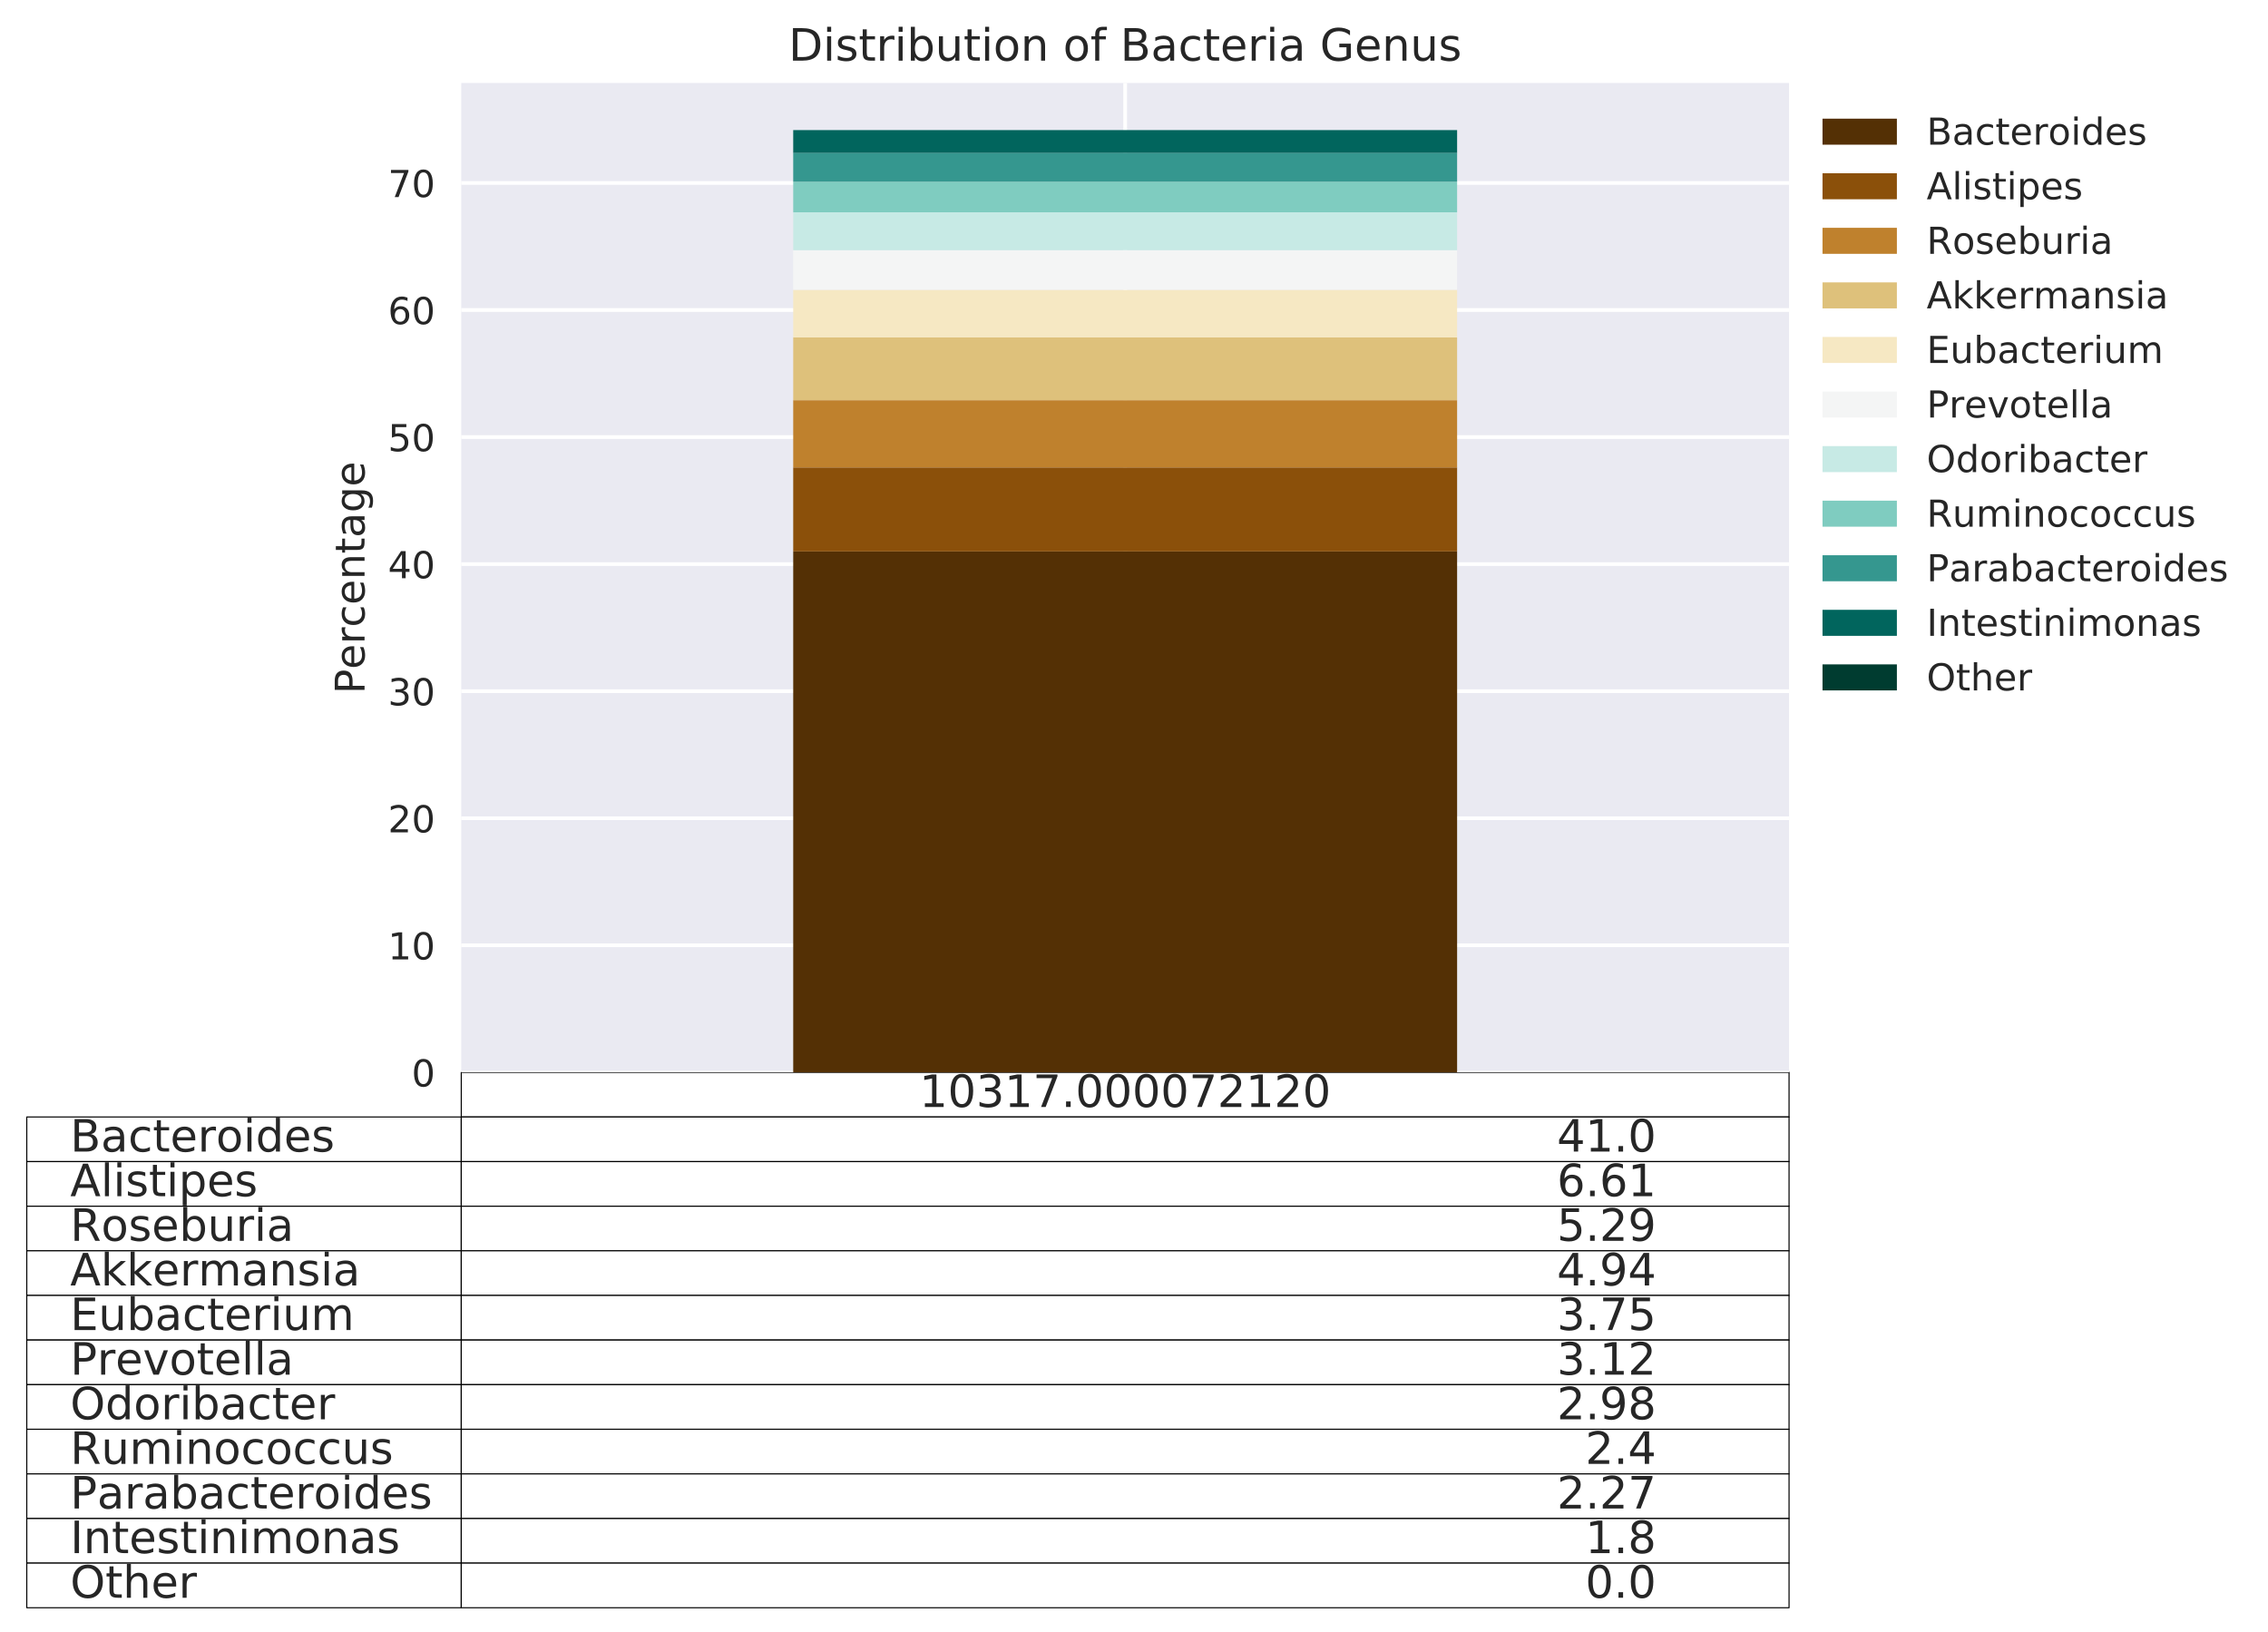 <?xml version="1.0" encoding="utf-8" standalone="no"?>
<!DOCTYPE svg PUBLIC "-//W3C//DTD SVG 1.1//EN"
  "http://www.w3.org/Graphics/SVG/1.1/DTD/svg11.dtd">
<!-- Created with matplotlib (http://matplotlib.org/) -->
<svg height="439pt" version="1.1" viewBox="0 0 610 439" width="610pt" xmlns="http://www.w3.org/2000/svg" xmlns:xlink="http://www.w3.org/1999/xlink">
 <defs>
  <style type="text/css">
*{stroke-linecap:butt;stroke-linejoin:round;}
  </style>
 </defs>
 <g id="figure_1">
  <g id="patch_1">
   <path d="M 0 439.63 
L 610.537 439.63 
L 610.537 0 
L 0 0 
z
" style="fill:#ffffff;"/>
  </g>
  <g id="axes_1">
   <g id="patch_2">
    <path d="M 124.063 288.43 
L 481.183 288.43 
L 481.183 22.318 
L 124.063 22.318 
z
" style="fill:#eaeaf2;"/>
   </g>
   <g id="table_1">
    <g id="patch_3">
     <path d="M 124.063 300.43 
L 481.183 300.43 
L 481.183 288.43 
L 124.063 288.43 
z
" style="fill:#ffffff;stroke:#000000;stroke-linejoin:miter;stroke-width:0.3;"/>
    </g>
    <g id="text_1">
     <!-- 10317.000072120 -->
     <defs>
      <path d="M 12.406 8.297 
L 28.516 8.297 
L 28.516 63.922 
L 10.984 60.406 
L 10.984 69.391 
L 28.422 72.906 
L 38.281 72.906 
L 38.281 8.297 
L 54.391 8.297 
L 54.391 0 
L 12.406 0 
z
" id="DejaVuSans-31"/>
      <path d="M 31.781 66.406 
Q 24.172 66.406 20.328 58.906 
Q 16.5 51.422 16.5 36.375 
Q 16.5 21.391 20.328 13.891 
Q 24.172 6.391 31.781 6.391 
Q 39.453 6.391 43.281 13.891 
Q 47.125 21.391 47.125 36.375 
Q 47.125 51.422 43.281 58.906 
Q 39.453 66.406 31.781 66.406 
z
M 31.781 74.219 
Q 44.047 74.219 50.516 64.516 
Q 56.984 54.828 56.984 36.375 
Q 56.984 17.969 50.516 8.266 
Q 44.047 -1.422 31.781 -1.422 
Q 19.531 -1.422 13.062 8.266 
Q 6.594 17.969 6.594 36.375 
Q 6.594 54.828 13.062 64.516 
Q 19.531 74.219 31.781 74.219 
z
" id="DejaVuSans-30"/>
      <path d="M 40.578 39.312 
Q 47.656 37.797 51.625 33 
Q 55.609 28.219 55.609 21.188 
Q 55.609 10.406 48.188 4.484 
Q 40.766 -1.422 27.094 -1.422 
Q 22.516 -1.422 17.656 -0.516 
Q 12.797 0.391 7.625 2.203 
L 7.625 11.719 
Q 11.719 9.328 16.594 8.109 
Q 21.484 6.891 26.812 6.891 
Q 36.078 6.891 40.938 10.547 
Q 45.797 14.203 45.797 21.188 
Q 45.797 27.641 41.281 31.266 
Q 36.766 34.906 28.719 34.906 
L 20.219 34.906 
L 20.219 43.016 
L 29.109 43.016 
Q 36.375 43.016 40.234 45.922 
Q 44.094 48.828 44.094 54.297 
Q 44.094 59.906 40.109 62.906 
Q 36.141 65.922 28.719 65.922 
Q 24.656 65.922 20.016 65.031 
Q 15.375 64.156 9.812 62.312 
L 9.812 71.094 
Q 15.438 72.656 20.344 73.438 
Q 25.25 74.219 29.594 74.219 
Q 40.828 74.219 47.359 69.109 
Q 53.906 64.016 53.906 55.328 
Q 53.906 49.266 50.438 45.094 
Q 46.969 40.922 40.578 39.312 
z
" id="DejaVuSans-33"/>
      <path d="M 8.203 72.906 
L 55.078 72.906 
L 55.078 68.703 
L 28.609 0 
L 18.312 0 
L 43.219 64.594 
L 8.203 64.594 
z
" id="DejaVuSans-37"/>
      <path d="M 10.688 12.406 
L 21 12.406 
L 21 0 
L 10.688 0 
z
" id="DejaVuSans-2e"/>
      <path d="M 19.188 8.297 
L 53.609 8.297 
L 53.609 0 
L 7.328 0 
L 7.328 8.297 
Q 12.938 14.109 22.625 23.891 
Q 32.328 33.688 34.812 36.531 
Q 39.547 41.844 41.422 45.531 
Q 43.312 49.219 43.312 52.781 
Q 43.312 58.594 39.234 62.25 
Q 35.156 65.922 28.609 65.922 
Q 23.969 65.922 18.812 64.312 
Q 13.672 62.703 7.812 59.422 
L 7.812 69.391 
Q 13.766 71.781 18.938 73 
Q 24.125 74.219 28.422 74.219 
Q 39.75 74.219 46.484 68.547 
Q 53.219 62.891 53.219 53.422 
Q 53.219 48.922 51.531 44.891 
Q 49.859 40.875 45.406 35.406 
Q 44.188 33.984 37.641 27.219 
Q 31.109 20.453 19.188 8.297 
z
" id="DejaVuSans-32"/>
     </defs>
     <g style="fill:#262626;" transform="translate(247.271 297.741)scale(0.12 -0.12)">
      <use xlink:href="#DejaVuSans-31"/>
      <use x="63.623" xlink:href="#DejaVuSans-30"/>
      <use x="127.246" xlink:href="#DejaVuSans-33"/>
      <use x="190.869" xlink:href="#DejaVuSans-31"/>
      <use x="254.492" xlink:href="#DejaVuSans-37"/>
      <use x="318.115" xlink:href="#DejaVuSans-2e"/>
      <use x="349.902" xlink:href="#DejaVuSans-30"/>
      <use x="413.525" xlink:href="#DejaVuSans-30"/>
      <use x="477.148" xlink:href="#DejaVuSans-30"/>
      <use x="540.771" xlink:href="#DejaVuSans-30"/>
      <use x="604.395" xlink:href="#DejaVuSans-37"/>
      <use x="668.018" xlink:href="#DejaVuSans-32"/>
      <use x="731.641" xlink:href="#DejaVuSans-31"/>
      <use x="795.264" xlink:href="#DejaVuSans-32"/>
      <use x="858.887" xlink:href="#DejaVuSans-30"/>
     </g>
    </g>
    <g id="patch_4">
     <path d="M 7.2 312.43 
L 124.063 312.43 
L 124.063 300.43 
L 7.2 300.43 
z
" style="fill:#ffffff;stroke:#000000;stroke-linejoin:miter;stroke-width:0.3;"/>
    </g>
    <g id="text_2">
     <!-- Bacteroides -->
     <defs>
      <path d="M 19.672 34.812 
L 19.672 8.109 
L 35.5 8.109 
Q 43.453 8.109 47.281 11.406 
Q 51.125 14.703 51.125 21.484 
Q 51.125 28.328 47.281 31.562 
Q 43.453 34.812 35.5 34.812 
z
M 19.672 64.797 
L 19.672 42.828 
L 34.281 42.828 
Q 41.5 42.828 45.031 45.531 
Q 48.578 48.25 48.578 53.812 
Q 48.578 59.328 45.031 62.062 
Q 41.5 64.797 34.281 64.797 
z
M 9.812 72.906 
L 35.016 72.906 
Q 46.297 72.906 52.391 68.219 
Q 58.5 63.531 58.5 54.891 
Q 58.5 48.188 55.375 44.234 
Q 52.25 40.281 46.188 39.312 
Q 53.469 37.75 57.5 32.781 
Q 61.531 27.828 61.531 20.406 
Q 61.531 10.641 54.891 5.312 
Q 48.25 0 35.984 0 
L 9.812 0 
z
" id="DejaVuSans-42"/>
      <path d="M 34.281 27.484 
Q 23.391 27.484 19.188 25 
Q 14.984 22.516 14.984 16.5 
Q 14.984 11.719 18.141 8.906 
Q 21.297 6.109 26.703 6.109 
Q 34.188 6.109 38.703 11.406 
Q 43.219 16.703 43.219 25.484 
L 43.219 27.484 
z
M 52.203 31.203 
L 52.203 0 
L 43.219 0 
L 43.219 8.297 
Q 40.141 3.328 35.547 0.953 
Q 30.953 -1.422 24.312 -1.422 
Q 15.922 -1.422 10.953 3.297 
Q 6 8.016 6 15.922 
Q 6 25.141 12.172 29.828 
Q 18.359 34.516 30.609 34.516 
L 43.219 34.516 
L 43.219 35.406 
Q 43.219 41.609 39.141 45 
Q 35.062 48.391 27.688 48.391 
Q 23 48.391 18.547 47.266 
Q 14.109 46.141 10.016 43.891 
L 10.016 52.203 
Q 14.938 54.109 19.578 55.047 
Q 24.219 56 28.609 56 
Q 40.484 56 46.344 49.844 
Q 52.203 43.703 52.203 31.203 
z
" id="DejaVuSans-61"/>
      <path d="M 48.781 52.594 
L 48.781 44.188 
Q 44.969 46.297 41.141 47.344 
Q 37.312 48.391 33.406 48.391 
Q 24.656 48.391 19.812 42.844 
Q 14.984 37.312 14.984 27.297 
Q 14.984 17.281 19.812 11.734 
Q 24.656 6.203 33.406 6.203 
Q 37.312 6.203 41.141 7.25 
Q 44.969 8.297 48.781 10.406 
L 48.781 2.094 
Q 45.016 0.344 40.984 -0.531 
Q 36.969 -1.422 32.422 -1.422 
Q 20.062 -1.422 12.781 6.344 
Q 5.516 14.109 5.516 27.297 
Q 5.516 40.672 12.859 48.328 
Q 20.219 56 33.016 56 
Q 37.156 56 41.109 55.141 
Q 45.062 54.297 48.781 52.594 
z
" id="DejaVuSans-63"/>
      <path d="M 18.312 70.219 
L 18.312 54.688 
L 36.812 54.688 
L 36.812 47.703 
L 18.312 47.703 
L 18.312 18.016 
Q 18.312 11.328 20.141 9.422 
Q 21.969 7.516 27.594 7.516 
L 36.812 7.516 
L 36.812 0 
L 27.594 0 
Q 17.188 0 13.234 3.875 
Q 9.281 7.766 9.281 18.016 
L 9.281 47.703 
L 2.688 47.703 
L 2.688 54.688 
L 9.281 54.688 
L 9.281 70.219 
z
" id="DejaVuSans-74"/>
      <path d="M 56.203 29.594 
L 56.203 25.203 
L 14.891 25.203 
Q 15.484 15.922 20.484 11.062 
Q 25.484 6.203 34.422 6.203 
Q 39.594 6.203 44.453 7.469 
Q 49.312 8.734 54.109 11.281 
L 54.109 2.781 
Q 49.266 0.734 44.188 -0.344 
Q 39.109 -1.422 33.891 -1.422 
Q 20.797 -1.422 13.156 6.188 
Q 5.516 13.812 5.516 26.812 
Q 5.516 40.234 12.766 48.109 
Q 20.016 56 32.328 56 
Q 43.359 56 49.781 48.891 
Q 56.203 41.797 56.203 29.594 
z
M 47.219 32.234 
Q 47.125 39.594 43.094 43.984 
Q 39.062 48.391 32.422 48.391 
Q 24.906 48.391 20.391 44.141 
Q 15.875 39.891 15.188 32.172 
z
" id="DejaVuSans-65"/>
      <path d="M 41.109 46.297 
Q 39.594 47.172 37.812 47.578 
Q 36.031 48 33.891 48 
Q 26.266 48 22.188 43.047 
Q 18.109 38.094 18.109 28.812 
L 18.109 0 
L 9.078 0 
L 9.078 54.688 
L 18.109 54.688 
L 18.109 46.188 
Q 20.953 51.172 25.484 53.578 
Q 30.031 56 36.531 56 
Q 37.453 56 38.578 55.875 
Q 39.703 55.766 41.062 55.516 
z
" id="DejaVuSans-72"/>
      <path d="M 30.609 48.391 
Q 23.391 48.391 19.188 42.75 
Q 14.984 37.109 14.984 27.297 
Q 14.984 17.484 19.156 11.844 
Q 23.344 6.203 30.609 6.203 
Q 37.797 6.203 41.984 11.859 
Q 46.188 17.531 46.188 27.297 
Q 46.188 37.016 41.984 42.703 
Q 37.797 48.391 30.609 48.391 
z
M 30.609 56 
Q 42.328 56 49.016 48.375 
Q 55.719 40.766 55.719 27.297 
Q 55.719 13.875 49.016 6.219 
Q 42.328 -1.422 30.609 -1.422 
Q 18.844 -1.422 12.172 6.219 
Q 5.516 13.875 5.516 27.297 
Q 5.516 40.766 12.172 48.375 
Q 18.844 56 30.609 56 
z
" id="DejaVuSans-6f"/>
      <path d="M 9.422 54.688 
L 18.406 54.688 
L 18.406 0 
L 9.422 0 
z
M 9.422 75.984 
L 18.406 75.984 
L 18.406 64.594 
L 9.422 64.594 
z
" id="DejaVuSans-69"/>
      <path d="M 45.406 46.391 
L 45.406 75.984 
L 54.391 75.984 
L 54.391 0 
L 45.406 0 
L 45.406 8.203 
Q 42.578 3.328 38.25 0.953 
Q 33.938 -1.422 27.875 -1.422 
Q 17.969 -1.422 11.734 6.484 
Q 5.516 14.406 5.516 27.297 
Q 5.516 40.188 11.734 48.094 
Q 17.969 56 27.875 56 
Q 33.938 56 38.25 53.625 
Q 42.578 51.266 45.406 46.391 
z
M 14.797 27.297 
Q 14.797 17.391 18.875 11.75 
Q 22.953 6.109 30.078 6.109 
Q 37.203 6.109 41.297 11.75 
Q 45.406 17.391 45.406 27.297 
Q 45.406 37.203 41.297 42.844 
Q 37.203 48.484 30.078 48.484 
Q 22.953 48.484 18.875 42.844 
Q 14.797 37.203 14.797 27.297 
z
" id="DejaVuSans-64"/>
      <path d="M 44.281 53.078 
L 44.281 44.578 
Q 40.484 46.531 36.375 47.5 
Q 32.281 48.484 27.875 48.484 
Q 21.188 48.484 17.844 46.438 
Q 14.5 44.391 14.5 40.281 
Q 14.5 37.156 16.891 35.375 
Q 19.281 33.594 26.516 31.984 
L 29.594 31.297 
Q 39.156 29.25 43.188 25.516 
Q 47.219 21.781 47.219 15.094 
Q 47.219 7.469 41.188 3.016 
Q 35.156 -1.422 24.609 -1.422 
Q 20.219 -1.422 15.453 -0.562 
Q 10.688 0.297 5.422 2 
L 5.422 11.281 
Q 10.406 8.688 15.234 7.391 
Q 20.062 6.109 24.812 6.109 
Q 31.156 6.109 34.562 8.281 
Q 37.984 10.453 37.984 14.406 
Q 37.984 18.062 35.516 20.016 
Q 33.062 21.969 24.703 23.781 
L 21.578 24.516 
Q 13.234 26.266 9.516 29.906 
Q 5.812 33.547 5.812 39.891 
Q 5.812 47.609 11.281 51.797 
Q 16.75 56 26.812 56 
Q 31.781 56 36.172 55.266 
Q 40.578 54.547 44.281 53.078 
z
" id="DejaVuSans-73"/>
     </defs>
     <g style="fill:#262626;" transform="translate(18.886 309.741)scale(0.12 -0.12)">
      <use xlink:href="#DejaVuSans-42"/>
      <use x="68.604" xlink:href="#DejaVuSans-61"/>
      <use x="129.883" xlink:href="#DejaVuSans-63"/>
      <use x="184.863" xlink:href="#DejaVuSans-74"/>
      <use x="224.072" xlink:href="#DejaVuSans-65"/>
      <use x="285.596" xlink:href="#DejaVuSans-72"/>
      <use x="326.678" xlink:href="#DejaVuSans-6f"/>
      <use x="387.859" xlink:href="#DejaVuSans-69"/>
      <use x="415.643" xlink:href="#DejaVuSans-64"/>
      <use x="479.119" xlink:href="#DejaVuSans-65"/>
      <use x="540.643" xlink:href="#DejaVuSans-73"/>
     </g>
    </g>
    <g id="patch_5">
     <path d="M 124.063 312.43 
L 481.183 312.43 
L 481.183 300.43 
L 124.063 300.43 
z
" style="fill:#ffffff;stroke:#000000;stroke-linejoin:miter;stroke-width:0.3;"/>
    </g>
    <g id="text_3">
     <!-- 41.0 -->
     <defs>
      <path d="M 37.797 64.312 
L 12.891 25.391 
L 37.797 25.391 
z
M 35.203 72.906 
L 47.609 72.906 
L 47.609 25.391 
L 58.016 25.391 
L 58.016 17.188 
L 47.609 17.188 
L 47.609 0 
L 37.797 0 
L 37.797 17.188 
L 4.891 17.188 
L 4.891 26.703 
z
" id="DejaVuSans-34"/>
     </defs>
     <g style="fill:#262626;" transform="translate(418.752 309.741)scale(0.12 -0.12)">
      <use xlink:href="#DejaVuSans-34"/>
      <use x="63.623" xlink:href="#DejaVuSans-31"/>
      <use x="127.246" xlink:href="#DejaVuSans-2e"/>
      <use x="159.033" xlink:href="#DejaVuSans-30"/>
     </g>
    </g>
    <g id="patch_6">
     <path d="M 7.2 324.43 
L 124.063 324.43 
L 124.063 312.43 
L 7.2 312.43 
z
" style="fill:#ffffff;stroke:#000000;stroke-linejoin:miter;stroke-width:0.3;"/>
    </g>
    <g id="text_4">
     <!-- Alistipes -->
     <defs>
      <path d="M 34.188 63.188 
L 20.797 26.906 
L 47.609 26.906 
z
M 28.609 72.906 
L 39.797 72.906 
L 67.578 0 
L 57.328 0 
L 50.688 18.703 
L 17.828 18.703 
L 11.188 0 
L 0.781 0 
z
" id="DejaVuSans-41"/>
      <path d="M 9.422 75.984 
L 18.406 75.984 
L 18.406 0 
L 9.422 0 
z
" id="DejaVuSans-6c"/>
      <path d="M 18.109 8.203 
L 18.109 -20.797 
L 9.078 -20.797 
L 9.078 54.688 
L 18.109 54.688 
L 18.109 46.391 
Q 20.953 51.266 25.266 53.625 
Q 29.594 56 35.594 56 
Q 45.562 56 51.781 48.094 
Q 58.016 40.188 58.016 27.297 
Q 58.016 14.406 51.781 6.484 
Q 45.562 -1.422 35.594 -1.422 
Q 29.594 -1.422 25.266 0.953 
Q 20.953 3.328 18.109 8.203 
z
M 48.688 27.297 
Q 48.688 37.203 44.609 42.844 
Q 40.531 48.484 33.406 48.484 
Q 26.266 48.484 22.188 42.844 
Q 18.109 37.203 18.109 27.297 
Q 18.109 17.391 22.188 11.75 
Q 26.266 6.109 33.406 6.109 
Q 40.531 6.109 44.609 11.75 
Q 48.688 17.391 48.688 27.297 
z
" id="DejaVuSans-70"/>
     </defs>
     <g style="fill:#262626;" transform="translate(18.886 321.741)scale(0.12 -0.12)">
      <use xlink:href="#DejaVuSans-41"/>
      <use x="68.408" xlink:href="#DejaVuSans-6c"/>
      <use x="96.191" xlink:href="#DejaVuSans-69"/>
      <use x="123.975" xlink:href="#DejaVuSans-73"/>
      <use x="176.074" xlink:href="#DejaVuSans-74"/>
      <use x="215.283" xlink:href="#DejaVuSans-69"/>
      <use x="243.066" xlink:href="#DejaVuSans-70"/>
      <use x="306.543" xlink:href="#DejaVuSans-65"/>
      <use x="368.066" xlink:href="#DejaVuSans-73"/>
     </g>
    </g>
    <g id="patch_7">
     <path d="M 124.063 324.43 
L 481.183 324.43 
L 481.183 312.43 
L 124.063 312.43 
z
" style="fill:#ffffff;stroke:#000000;stroke-linejoin:miter;stroke-width:0.3;"/>
    </g>
    <g id="text_5">
     <!-- 6.61 -->
     <defs>
      <path d="M 33.016 40.375 
Q 26.375 40.375 22.484 35.828 
Q 18.609 31.297 18.609 23.391 
Q 18.609 15.531 22.484 10.953 
Q 26.375 6.391 33.016 6.391 
Q 39.656 6.391 43.531 10.953 
Q 47.406 15.531 47.406 23.391 
Q 47.406 31.297 43.531 35.828 
Q 39.656 40.375 33.016 40.375 
z
M 52.594 71.297 
L 52.594 62.312 
Q 48.875 64.062 45.094 64.984 
Q 41.312 65.922 37.594 65.922 
Q 27.828 65.922 22.672 59.328 
Q 17.531 52.734 16.797 39.406 
Q 19.672 43.656 24.016 45.922 
Q 28.375 48.188 33.594 48.188 
Q 44.578 48.188 50.953 41.516 
Q 57.328 34.859 57.328 23.391 
Q 57.328 12.156 50.688 5.359 
Q 44.047 -1.422 33.016 -1.422 
Q 20.359 -1.422 13.672 8.266 
Q 6.984 17.969 6.984 36.375 
Q 6.984 53.656 15.188 63.938 
Q 23.391 74.219 37.203 74.219 
Q 40.922 74.219 44.703 73.484 
Q 48.484 72.75 52.594 71.297 
z
" id="DejaVuSans-36"/>
     </defs>
     <g style="fill:#262626;" transform="translate(418.752 321.741)scale(0.12 -0.12)">
      <use xlink:href="#DejaVuSans-36"/>
      <use x="63.623" xlink:href="#DejaVuSans-2e"/>
      <use x="95.41" xlink:href="#DejaVuSans-36"/>
      <use x="159.033" xlink:href="#DejaVuSans-31"/>
     </g>
    </g>
    <g id="patch_8">
     <path d="M 7.2 336.43 
L 124.063 336.43 
L 124.063 324.43 
L 7.2 324.43 
z
" style="fill:#ffffff;stroke:#000000;stroke-linejoin:miter;stroke-width:0.3;"/>
    </g>
    <g id="text_6">
     <!-- Roseburia -->
     <defs>
      <path d="M 44.391 34.188 
Q 47.562 33.109 50.562 29.594 
Q 53.562 26.078 56.594 19.922 
L 66.609 0 
L 56 0 
L 46.688 18.703 
Q 43.062 26.031 39.672 28.422 
Q 36.281 30.812 30.422 30.812 
L 19.672 30.812 
L 19.672 0 
L 9.812 0 
L 9.812 72.906 
L 32.078 72.906 
Q 44.578 72.906 50.734 67.672 
Q 56.891 62.453 56.891 51.906 
Q 56.891 45.016 53.688 40.469 
Q 50.484 35.938 44.391 34.188 
z
M 19.672 64.797 
L 19.672 38.922 
L 32.078 38.922 
Q 39.203 38.922 42.844 42.219 
Q 46.484 45.516 46.484 51.906 
Q 46.484 58.297 42.844 61.547 
Q 39.203 64.797 32.078 64.797 
z
" id="DejaVuSans-52"/>
      <path d="M 48.688 27.297 
Q 48.688 37.203 44.609 42.844 
Q 40.531 48.484 33.406 48.484 
Q 26.266 48.484 22.188 42.844 
Q 18.109 37.203 18.109 27.297 
Q 18.109 17.391 22.188 11.75 
Q 26.266 6.109 33.406 6.109 
Q 40.531 6.109 44.609 11.75 
Q 48.688 17.391 48.688 27.297 
z
M 18.109 46.391 
Q 20.953 51.266 25.266 53.625 
Q 29.594 56 35.594 56 
Q 45.562 56 51.781 48.094 
Q 58.016 40.188 58.016 27.297 
Q 58.016 14.406 51.781 6.484 
Q 45.562 -1.422 35.594 -1.422 
Q 29.594 -1.422 25.266 0.953 
Q 20.953 3.328 18.109 8.203 
L 18.109 0 
L 9.078 0 
L 9.078 75.984 
L 18.109 75.984 
z
" id="DejaVuSans-62"/>
      <path d="M 8.5 21.578 
L 8.5 54.688 
L 17.484 54.688 
L 17.484 21.922 
Q 17.484 14.156 20.5 10.266 
Q 23.531 6.391 29.594 6.391 
Q 36.859 6.391 41.078 11.031 
Q 45.312 15.672 45.312 23.688 
L 45.312 54.688 
L 54.297 54.688 
L 54.297 0 
L 45.312 0 
L 45.312 8.406 
Q 42.047 3.422 37.719 1 
Q 33.406 -1.422 27.688 -1.422 
Q 18.266 -1.422 13.375 4.438 
Q 8.5 10.297 8.5 21.578 
z
M 31.109 56 
z
" id="DejaVuSans-75"/>
     </defs>
     <g style="fill:#262626;" transform="translate(18.886 333.741)scale(0.12 -0.12)">
      <use xlink:href="#DejaVuSans-52"/>
      <use x="69.42" xlink:href="#DejaVuSans-6f"/>
      <use x="130.602" xlink:href="#DejaVuSans-73"/>
      <use x="182.701" xlink:href="#DejaVuSans-65"/>
      <use x="244.225" xlink:href="#DejaVuSans-62"/>
      <use x="307.701" xlink:href="#DejaVuSans-75"/>
      <use x="371.08" xlink:href="#DejaVuSans-72"/>
      <use x="412.193" xlink:href="#DejaVuSans-69"/>
      <use x="439.977" xlink:href="#DejaVuSans-61"/>
     </g>
    </g>
    <g id="patch_9">
     <path d="M 124.063 336.43 
L 481.183 336.43 
L 481.183 324.43 
L 124.063 324.43 
z
" style="fill:#ffffff;stroke:#000000;stroke-linejoin:miter;stroke-width:0.3;"/>
    </g>
    <g id="text_7">
     <!-- 5.29 -->
     <defs>
      <path d="M 10.797 72.906 
L 49.516 72.906 
L 49.516 64.594 
L 19.828 64.594 
L 19.828 46.734 
Q 21.969 47.469 24.109 47.828 
Q 26.266 48.188 28.422 48.188 
Q 40.625 48.188 47.75 41.5 
Q 54.891 34.812 54.891 23.391 
Q 54.891 11.625 47.562 5.094 
Q 40.234 -1.422 26.906 -1.422 
Q 22.312 -1.422 17.547 -0.641 
Q 12.797 0.141 7.719 1.703 
L 7.719 11.625 
Q 12.109 9.234 16.797 8.062 
Q 21.484 6.891 26.703 6.891 
Q 35.156 6.891 40.078 11.328 
Q 45.016 15.766 45.016 23.391 
Q 45.016 31 40.078 35.438 
Q 35.156 39.891 26.703 39.891 
Q 22.75 39.891 18.812 39.016 
Q 14.891 38.141 10.797 36.281 
z
" id="DejaVuSans-35"/>
      <path d="M 10.984 1.516 
L 10.984 10.5 
Q 14.703 8.734 18.5 7.812 
Q 22.312 6.891 25.984 6.891 
Q 35.75 6.891 40.891 13.453 
Q 46.047 20.016 46.781 33.406 
Q 43.953 29.203 39.594 26.953 
Q 35.25 24.703 29.984 24.703 
Q 19.047 24.703 12.672 31.312 
Q 6.297 37.938 6.297 49.422 
Q 6.297 60.641 12.938 67.422 
Q 19.578 74.219 30.609 74.219 
Q 43.266 74.219 49.922 64.516 
Q 56.594 54.828 56.594 36.375 
Q 56.594 19.141 48.406 8.859 
Q 40.234 -1.422 26.422 -1.422 
Q 22.703 -1.422 18.891 -0.688 
Q 15.094 0.047 10.984 1.516 
z
M 30.609 32.422 
Q 37.25 32.422 41.125 36.953 
Q 45.016 41.5 45.016 49.422 
Q 45.016 57.281 41.125 61.844 
Q 37.25 66.406 30.609 66.406 
Q 23.969 66.406 20.094 61.844 
Q 16.219 57.281 16.219 49.422 
Q 16.219 41.5 20.094 36.953 
Q 23.969 32.422 30.609 32.422 
z
" id="DejaVuSans-39"/>
     </defs>
     <g style="fill:#262626;" transform="translate(418.752 333.741)scale(0.12 -0.12)">
      <use xlink:href="#DejaVuSans-35"/>
      <use x="63.623" xlink:href="#DejaVuSans-2e"/>
      <use x="95.41" xlink:href="#DejaVuSans-32"/>
      <use x="159.033" xlink:href="#DejaVuSans-39"/>
     </g>
    </g>
    <g id="patch_10">
     <path d="M 7.2 348.43 
L 124.063 348.43 
L 124.063 336.43 
L 7.2 336.43 
z
" style="fill:#ffffff;stroke:#000000;stroke-linejoin:miter;stroke-width:0.3;"/>
    </g>
    <g id="text_8">
     <!-- Akkermansia -->
     <defs>
      <path d="M 9.078 75.984 
L 18.109 75.984 
L 18.109 31.109 
L 44.922 54.688 
L 56.391 54.688 
L 27.391 29.109 
L 57.625 0 
L 45.906 0 
L 18.109 26.703 
L 18.109 0 
L 9.078 0 
z
" id="DejaVuSans-6b"/>
      <path d="M 52 44.188 
Q 55.375 50.25 60.062 53.125 
Q 64.75 56 71.094 56 
Q 79.641 56 84.281 50.016 
Q 88.922 44.047 88.922 33.016 
L 88.922 0 
L 79.891 0 
L 79.891 32.719 
Q 79.891 40.578 77.094 44.375 
Q 74.312 48.188 68.609 48.188 
Q 61.625 48.188 57.562 43.547 
Q 53.516 38.922 53.516 30.906 
L 53.516 0 
L 44.484 0 
L 44.484 32.719 
Q 44.484 40.625 41.703 44.406 
Q 38.922 48.188 33.109 48.188 
Q 26.219 48.188 22.156 43.531 
Q 18.109 38.875 18.109 30.906 
L 18.109 0 
L 9.078 0 
L 9.078 54.688 
L 18.109 54.688 
L 18.109 46.188 
Q 21.188 51.219 25.484 53.609 
Q 29.781 56 35.688 56 
Q 41.656 56 45.828 52.969 
Q 50 49.953 52 44.188 
z
" id="DejaVuSans-6d"/>
      <path d="M 54.891 33.016 
L 54.891 0 
L 45.906 0 
L 45.906 32.719 
Q 45.906 40.484 42.875 44.328 
Q 39.844 48.188 33.797 48.188 
Q 26.516 48.188 22.312 43.547 
Q 18.109 38.922 18.109 30.906 
L 18.109 0 
L 9.078 0 
L 9.078 54.688 
L 18.109 54.688 
L 18.109 46.188 
Q 21.344 51.125 25.703 53.562 
Q 30.078 56 35.797 56 
Q 45.219 56 50.047 50.172 
Q 54.891 44.344 54.891 33.016 
z
" id="DejaVuSans-6e"/>
     </defs>
     <g style="fill:#262626;" transform="translate(18.886 345.741)scale(0.12 -0.12)">
      <use xlink:href="#DejaVuSans-41"/>
      <use x="68.408" xlink:href="#DejaVuSans-6b"/>
      <use x="126.318" xlink:href="#DejaVuSans-6b"/>
      <use x="184.182" xlink:href="#DejaVuSans-65"/>
      <use x="245.705" xlink:href="#DejaVuSans-72"/>
      <use x="286.803" xlink:href="#DejaVuSans-6d"/>
      <use x="384.215" xlink:href="#DejaVuSans-61"/>
      <use x="445.494" xlink:href="#DejaVuSans-6e"/>
      <use x="508.873" xlink:href="#DejaVuSans-73"/>
      <use x="560.973" xlink:href="#DejaVuSans-69"/>
      <use x="588.756" xlink:href="#DejaVuSans-61"/>
     </g>
    </g>
    <g id="patch_11">
     <path d="M 124.063 348.43 
L 481.183 348.43 
L 481.183 336.43 
L 124.063 336.43 
z
" style="fill:#ffffff;stroke:#000000;stroke-linejoin:miter;stroke-width:0.3;"/>
    </g>
    <g id="text_9">
     <!-- 4.94 -->
     <g style="fill:#262626;" transform="translate(418.752 345.741)scale(0.12 -0.12)">
      <use xlink:href="#DejaVuSans-34"/>
      <use x="63.623" xlink:href="#DejaVuSans-2e"/>
      <use x="95.41" xlink:href="#DejaVuSans-39"/>
      <use x="159.033" xlink:href="#DejaVuSans-34"/>
     </g>
    </g>
    <g id="patch_12">
     <path d="M 7.2 360.43 
L 124.063 360.43 
L 124.063 348.43 
L 7.2 348.43 
z
" style="fill:#ffffff;stroke:#000000;stroke-linejoin:miter;stroke-width:0.3;"/>
    </g>
    <g id="text_10">
     <!-- Eubacterium -->
     <defs>
      <path d="M 9.812 72.906 
L 55.906 72.906 
L 55.906 64.594 
L 19.672 64.594 
L 19.672 43.016 
L 54.391 43.016 
L 54.391 34.719 
L 19.672 34.719 
L 19.672 8.297 
L 56.781 8.297 
L 56.781 0 
L 9.812 0 
z
" id="DejaVuSans-45"/>
     </defs>
     <g style="fill:#262626;" transform="translate(18.886 357.741)scale(0.12 -0.12)">
      <use xlink:href="#DejaVuSans-45"/>
      <use x="63.184" xlink:href="#DejaVuSans-75"/>
      <use x="126.562" xlink:href="#DejaVuSans-62"/>
      <use x="190.039" xlink:href="#DejaVuSans-61"/>
      <use x="251.318" xlink:href="#DejaVuSans-63"/>
      <use x="306.299" xlink:href="#DejaVuSans-74"/>
      <use x="345.508" xlink:href="#DejaVuSans-65"/>
      <use x="407.031" xlink:href="#DejaVuSans-72"/>
      <use x="448.145" xlink:href="#DejaVuSans-69"/>
      <use x="475.928" xlink:href="#DejaVuSans-75"/>
      <use x="539.307" xlink:href="#DejaVuSans-6d"/>
     </g>
    </g>
    <g id="patch_13">
     <path d="M 124.063 360.43 
L 481.183 360.43 
L 481.183 348.43 
L 124.063 348.43 
z
" style="fill:#ffffff;stroke:#000000;stroke-linejoin:miter;stroke-width:0.3;"/>
    </g>
    <g id="text_11">
     <!-- 3.75 -->
     <g style="fill:#262626;" transform="translate(418.752 357.741)scale(0.12 -0.12)">
      <use xlink:href="#DejaVuSans-33"/>
      <use x="63.623" xlink:href="#DejaVuSans-2e"/>
      <use x="95.41" xlink:href="#DejaVuSans-37"/>
      <use x="159.033" xlink:href="#DejaVuSans-35"/>
     </g>
    </g>
    <g id="patch_14">
     <path d="M 7.2 372.43 
L 124.063 372.43 
L 124.063 360.43 
L 7.2 360.43 
z
" style="fill:#ffffff;stroke:#000000;stroke-linejoin:miter;stroke-width:0.3;"/>
    </g>
    <g id="text_12">
     <!-- Prevotella -->
     <defs>
      <path d="M 19.672 64.797 
L 19.672 37.406 
L 32.078 37.406 
Q 38.969 37.406 42.719 40.969 
Q 46.484 44.531 46.484 51.125 
Q 46.484 57.672 42.719 61.234 
Q 38.969 64.797 32.078 64.797 
z
M 9.812 72.906 
L 32.078 72.906 
Q 44.344 72.906 50.609 67.359 
Q 56.891 61.812 56.891 51.125 
Q 56.891 40.328 50.609 34.812 
Q 44.344 29.297 32.078 29.297 
L 19.672 29.297 
L 19.672 0 
L 9.812 0 
z
" id="DejaVuSans-50"/>
      <path d="M 2.984 54.688 
L 12.5 54.688 
L 29.594 8.797 
L 46.688 54.688 
L 56.203 54.688 
L 35.688 0 
L 23.484 0 
z
" id="DejaVuSans-76"/>
     </defs>
     <g style="fill:#262626;" transform="translate(18.886 369.741)scale(0.12 -0.12)">
      <use xlink:href="#DejaVuSans-50"/>
      <use x="60.287" xlink:href="#DejaVuSans-72"/>
      <use x="101.369" xlink:href="#DejaVuSans-65"/>
      <use x="162.893" xlink:href="#DejaVuSans-76"/>
      <use x="222.072" xlink:href="#DejaVuSans-6f"/>
      <use x="283.254" xlink:href="#DejaVuSans-74"/>
      <use x="322.463" xlink:href="#DejaVuSans-65"/>
      <use x="383.986" xlink:href="#DejaVuSans-6c"/>
      <use x="411.77" xlink:href="#DejaVuSans-6c"/>
      <use x="439.553" xlink:href="#DejaVuSans-61"/>
     </g>
    </g>
    <g id="patch_15">
     <path d="M 124.063 372.43 
L 481.183 372.43 
L 481.183 360.43 
L 124.063 360.43 
z
" style="fill:#ffffff;stroke:#000000;stroke-linejoin:miter;stroke-width:0.3;"/>
    </g>
    <g id="text_13">
     <!-- 3.12 -->
     <g style="fill:#262626;" transform="translate(418.752 369.741)scale(0.12 -0.12)">
      <use xlink:href="#DejaVuSans-33"/>
      <use x="63.623" xlink:href="#DejaVuSans-2e"/>
      <use x="95.41" xlink:href="#DejaVuSans-31"/>
      <use x="159.033" xlink:href="#DejaVuSans-32"/>
     </g>
    </g>
    <g id="patch_16">
     <path d="M 7.2 384.43 
L 124.063 384.43 
L 124.063 372.43 
L 7.2 372.43 
z
" style="fill:#ffffff;stroke:#000000;stroke-linejoin:miter;stroke-width:0.3;"/>
    </g>
    <g id="text_14">
     <!-- Odoribacter -->
     <defs>
      <path d="M 39.406 66.219 
Q 28.656 66.219 22.328 58.203 
Q 16.016 50.203 16.016 36.375 
Q 16.016 22.609 22.328 14.594 
Q 28.656 6.594 39.406 6.594 
Q 50.141 6.594 56.422 14.594 
Q 62.703 22.609 62.703 36.375 
Q 62.703 50.203 56.422 58.203 
Q 50.141 66.219 39.406 66.219 
z
M 39.406 74.219 
Q 54.734 74.219 63.906 63.938 
Q 73.094 53.656 73.094 36.375 
Q 73.094 19.141 63.906 8.859 
Q 54.734 -1.422 39.406 -1.422 
Q 24.031 -1.422 14.812 8.828 
Q 5.609 19.094 5.609 36.375 
Q 5.609 53.656 14.812 63.938 
Q 24.031 74.219 39.406 74.219 
z
" id="DejaVuSans-4f"/>
     </defs>
     <g style="fill:#262626;" transform="translate(18.886 381.741)scale(0.12 -0.12)">
      <use xlink:href="#DejaVuSans-4f"/>
      <use x="78.711" xlink:href="#DejaVuSans-64"/>
      <use x="142.188" xlink:href="#DejaVuSans-6f"/>
      <use x="203.369" xlink:href="#DejaVuSans-72"/>
      <use x="244.482" xlink:href="#DejaVuSans-69"/>
      <use x="272.266" xlink:href="#DejaVuSans-62"/>
      <use x="335.742" xlink:href="#DejaVuSans-61"/>
      <use x="397.021" xlink:href="#DejaVuSans-63"/>
      <use x="452.002" xlink:href="#DejaVuSans-74"/>
      <use x="491.211" xlink:href="#DejaVuSans-65"/>
      <use x="552.734" xlink:href="#DejaVuSans-72"/>
     </g>
    </g>
    <g id="patch_17">
     <path d="M 124.063 384.43 
L 481.183 384.43 
L 481.183 372.43 
L 124.063 372.43 
z
" style="fill:#ffffff;stroke:#000000;stroke-linejoin:miter;stroke-width:0.3;"/>
    </g>
    <g id="text_15">
     <!-- 2.98 -->
     <defs>
      <path d="M 31.781 34.625 
Q 24.75 34.625 20.719 30.859 
Q 16.703 27.094 16.703 20.516 
Q 16.703 13.922 20.719 10.156 
Q 24.75 6.391 31.781 6.391 
Q 38.812 6.391 42.859 10.172 
Q 46.922 13.969 46.922 20.516 
Q 46.922 27.094 42.891 30.859 
Q 38.875 34.625 31.781 34.625 
z
M 21.922 38.812 
Q 15.578 40.375 12.031 44.719 
Q 8.5 49.078 8.5 55.328 
Q 8.5 64.062 14.719 69.141 
Q 20.953 74.219 31.781 74.219 
Q 42.672 74.219 48.875 69.141 
Q 55.078 64.062 55.078 55.328 
Q 55.078 49.078 51.531 44.719 
Q 48 40.375 41.703 38.812 
Q 48.828 37.156 52.797 32.312 
Q 56.781 27.484 56.781 20.516 
Q 56.781 9.906 50.312 4.234 
Q 43.844 -1.422 31.781 -1.422 
Q 19.734 -1.422 13.25 4.234 
Q 6.781 9.906 6.781 20.516 
Q 6.781 27.484 10.781 32.312 
Q 14.797 37.156 21.922 38.812 
z
M 18.312 54.391 
Q 18.312 48.734 21.844 45.562 
Q 25.391 42.391 31.781 42.391 
Q 38.141 42.391 41.719 45.562 
Q 45.312 48.734 45.312 54.391 
Q 45.312 60.062 41.719 63.234 
Q 38.141 66.406 31.781 66.406 
Q 25.391 66.406 21.844 63.234 
Q 18.312 60.062 18.312 54.391 
z
" id="DejaVuSans-38"/>
     </defs>
     <g style="fill:#262626;" transform="translate(418.752 381.741)scale(0.12 -0.12)">
      <use xlink:href="#DejaVuSans-32"/>
      <use x="63.623" xlink:href="#DejaVuSans-2e"/>
      <use x="95.41" xlink:href="#DejaVuSans-39"/>
      <use x="159.033" xlink:href="#DejaVuSans-38"/>
     </g>
    </g>
    <g id="patch_18">
     <path d="M 7.2 396.43 
L 124.063 396.43 
L 124.063 384.43 
L 7.2 384.43 
z
" style="fill:#ffffff;stroke:#000000;stroke-linejoin:miter;stroke-width:0.3;"/>
    </g>
    <g id="text_16">
     <!-- Ruminococcus -->
     <g style="fill:#262626;" transform="translate(18.886 393.741)scale(0.12 -0.12)">
      <use xlink:href="#DejaVuSans-52"/>
      <use x="69.42" xlink:href="#DejaVuSans-75"/>
      <use x="132.799" xlink:href="#DejaVuSans-6d"/>
      <use x="230.211" xlink:href="#DejaVuSans-69"/>
      <use x="257.994" xlink:href="#DejaVuSans-6e"/>
      <use x="321.373" xlink:href="#DejaVuSans-6f"/>
      <use x="382.555" xlink:href="#DejaVuSans-63"/>
      <use x="437.535" xlink:href="#DejaVuSans-6f"/>
      <use x="498.717" xlink:href="#DejaVuSans-63"/>
      <use x="553.697" xlink:href="#DejaVuSans-63"/>
      <use x="608.678" xlink:href="#DejaVuSans-75"/>
      <use x="672.057" xlink:href="#DejaVuSans-73"/>
     </g>
    </g>
    <g id="patch_19">
     <path d="M 124.063 396.43 
L 481.183 396.43 
L 481.183 384.43 
L 124.063 384.43 
z
" style="fill:#ffffff;stroke:#000000;stroke-linejoin:miter;stroke-width:0.3;"/>
    </g>
    <g id="text_17">
     <!-- 2.4 -->
     <g style="fill:#262626;" transform="translate(426.387 393.741)scale(0.12 -0.12)">
      <use xlink:href="#DejaVuSans-32"/>
      <use x="63.623" xlink:href="#DejaVuSans-2e"/>
      <use x="95.41" xlink:href="#DejaVuSans-34"/>
     </g>
    </g>
    <g id="patch_20">
     <path d="M 7.2 408.43 
L 124.063 408.43 
L 124.063 396.43 
L 7.2 396.43 
z
" style="fill:#ffffff;stroke:#000000;stroke-linejoin:miter;stroke-width:0.3;"/>
    </g>
    <g id="text_18">
     <!-- Parabacteroides -->
     <g style="fill:#262626;" transform="translate(18.886 405.741)scale(0.12 -0.12)">
      <use xlink:href="#DejaVuSans-50"/>
      <use x="60.24" xlink:href="#DejaVuSans-61"/>
      <use x="121.52" xlink:href="#DejaVuSans-72"/>
      <use x="162.633" xlink:href="#DejaVuSans-61"/>
      <use x="223.912" xlink:href="#DejaVuSans-62"/>
      <use x="287.389" xlink:href="#DejaVuSans-61"/>
      <use x="348.668" xlink:href="#DejaVuSans-63"/>
      <use x="403.648" xlink:href="#DejaVuSans-74"/>
      <use x="442.857" xlink:href="#DejaVuSans-65"/>
      <use x="504.381" xlink:href="#DejaVuSans-72"/>
      <use x="545.463" xlink:href="#DejaVuSans-6f"/>
      <use x="606.645" xlink:href="#DejaVuSans-69"/>
      <use x="634.428" xlink:href="#DejaVuSans-64"/>
      <use x="697.904" xlink:href="#DejaVuSans-65"/>
      <use x="759.428" xlink:href="#DejaVuSans-73"/>
     </g>
    </g>
    <g id="patch_21">
     <path d="M 124.063 408.43 
L 481.183 408.43 
L 481.183 396.43 
L 124.063 396.43 
z
" style="fill:#ffffff;stroke:#000000;stroke-linejoin:miter;stroke-width:0.3;"/>
    </g>
    <g id="text_19">
     <!-- 2.27 -->
     <g style="fill:#262626;" transform="translate(418.752 405.741)scale(0.12 -0.12)">
      <use xlink:href="#DejaVuSans-32"/>
      <use x="63.623" xlink:href="#DejaVuSans-2e"/>
      <use x="95.41" xlink:href="#DejaVuSans-32"/>
      <use x="159.033" xlink:href="#DejaVuSans-37"/>
     </g>
    </g>
    <g id="patch_22">
     <path d="M 7.2 420.43 
L 124.063 420.43 
L 124.063 408.43 
L 7.2 408.43 
z
" style="fill:#ffffff;stroke:#000000;stroke-linejoin:miter;stroke-width:0.3;"/>
    </g>
    <g id="text_20">
     <!-- Intestinimonas -->
     <defs>
      <path d="M 9.812 72.906 
L 19.672 72.906 
L 19.672 0 
L 9.812 0 
z
" id="DejaVuSans-49"/>
     </defs>
     <g style="fill:#262626;" transform="translate(18.886 417.741)scale(0.12 -0.12)">
      <use xlink:href="#DejaVuSans-49"/>
      <use x="29.492" xlink:href="#DejaVuSans-6e"/>
      <use x="92.871" xlink:href="#DejaVuSans-74"/>
      <use x="132.08" xlink:href="#DejaVuSans-65"/>
      <use x="193.604" xlink:href="#DejaVuSans-73"/>
      <use x="245.703" xlink:href="#DejaVuSans-74"/>
      <use x="284.912" xlink:href="#DejaVuSans-69"/>
      <use x="312.695" xlink:href="#DejaVuSans-6e"/>
      <use x="376.074" xlink:href="#DejaVuSans-69"/>
      <use x="403.857" xlink:href="#DejaVuSans-6d"/>
      <use x="501.27" xlink:href="#DejaVuSans-6f"/>
      <use x="562.451" xlink:href="#DejaVuSans-6e"/>
      <use x="625.83" xlink:href="#DejaVuSans-61"/>
      <use x="687.109" xlink:href="#DejaVuSans-73"/>
     </g>
    </g>
    <g id="patch_23">
     <path d="M 124.063 420.43 
L 481.183 420.43 
L 481.183 408.43 
L 124.063 408.43 
z
" style="fill:#ffffff;stroke:#000000;stroke-linejoin:miter;stroke-width:0.3;"/>
    </g>
    <g id="text_21">
     <!-- 1.8 -->
     <g style="fill:#262626;" transform="translate(426.387 417.741)scale(0.12 -0.12)">
      <use xlink:href="#DejaVuSans-31"/>
      <use x="63.623" xlink:href="#DejaVuSans-2e"/>
      <use x="95.41" xlink:href="#DejaVuSans-38"/>
     </g>
    </g>
    <g id="patch_24">
     <path d="M 7.2 432.43 
L 124.063 432.43 
L 124.063 420.43 
L 7.2 420.43 
z
" style="fill:#ffffff;stroke:#000000;stroke-linejoin:miter;stroke-width:0.3;"/>
    </g>
    <g id="text_22">
     <!-- Other -->
     <defs>
      <path d="M 54.891 33.016 
L 54.891 0 
L 45.906 0 
L 45.906 32.719 
Q 45.906 40.484 42.875 44.328 
Q 39.844 48.188 33.797 48.188 
Q 26.516 48.188 22.312 43.547 
Q 18.109 38.922 18.109 30.906 
L 18.109 0 
L 9.078 0 
L 9.078 75.984 
L 18.109 75.984 
L 18.109 46.188 
Q 21.344 51.125 25.703 53.562 
Q 30.078 56 35.797 56 
Q 45.219 56 50.047 50.172 
Q 54.891 44.344 54.891 33.016 
z
" id="DejaVuSans-68"/>
     </defs>
     <g style="fill:#262626;" transform="translate(18.886 429.741)scale(0.12 -0.12)">
      <use xlink:href="#DejaVuSans-4f"/>
      <use x="78.711" xlink:href="#DejaVuSans-74"/>
      <use x="117.92" xlink:href="#DejaVuSans-68"/>
      <use x="181.299" xlink:href="#DejaVuSans-65"/>
      <use x="242.822" xlink:href="#DejaVuSans-72"/>
     </g>
    </g>
    <g id="patch_25">
     <path d="M 124.063 432.43 
L 481.183 432.43 
L 481.183 420.43 
L 124.063 420.43 
z
" style="fill:#ffffff;stroke:#000000;stroke-linejoin:miter;stroke-width:0.3;"/>
    </g>
    <g id="text_23">
     <!-- 0.0 -->
     <g style="fill:#262626;" transform="translate(426.387 429.741)scale(0.12 -0.12)">
      <use xlink:href="#DejaVuSans-30"/>
      <use x="63.623" xlink:href="#DejaVuSans-2e"/>
      <use x="95.41" xlink:href="#DejaVuSans-30"/>
     </g>
    </g>
   </g>
   <g id="matplotlib.axis_1">
    <g id="xtick_1">
     <g id="line2d_1">
      <path clip-path="url(#p9c6edb9af7)" d="M 302.623 288.43 
L 302.623 22.318 
" style="fill:none;stroke:#ffffff;stroke-linecap:round;"/>
     </g>
    </g>
   </g>
   <g id="matplotlib.axis_2">
    <g id="ytick_1">
     <g id="line2d_2">
      <path clip-path="url(#p9c6edb9af7)" d="M 124.063 288.43 
L 481.183 288.43 
" style="fill:none;stroke:#ffffff;stroke-linecap:round;"/>
     </g>
     <g id="line2d_3"/>
     <g id="text_24">
      <!-- 0 -->
      <g style="fill:#262626;" transform="translate(110.7 292.229)scale(0.1 -0.1)">
       <use xlink:href="#DejaVuSans-30"/>
      </g>
     </g>
    </g>
    <g id="ytick_2">
     <g id="line2d_4">
      <path clip-path="url(#p9c6edb9af7)" d="M 124.063 254.255 
L 481.183 254.255 
" style="fill:none;stroke:#ffffff;stroke-linecap:round;"/>
     </g>
     <g id="line2d_5"/>
     <g id="text_25">
      <!-- 10 -->
      <g style="fill:#262626;" transform="translate(104.338 258.055)scale(0.1 -0.1)">
       <use xlink:href="#DejaVuSans-31"/>
       <use x="63.623" xlink:href="#DejaVuSans-30"/>
      </g>
     </g>
    </g>
    <g id="ytick_3">
     <g id="line2d_6">
      <path clip-path="url(#p9c6edb9af7)" d="M 124.063 220.081 
L 481.183 220.081 
" style="fill:none;stroke:#ffffff;stroke-linecap:round;"/>
     </g>
     <g id="line2d_7"/>
     <g id="text_26">
      <!-- 20 -->
      <g style="fill:#262626;" transform="translate(104.338 223.88)scale(0.1 -0.1)">
       <use xlink:href="#DejaVuSans-32"/>
       <use x="63.623" xlink:href="#DejaVuSans-30"/>
      </g>
     </g>
    </g>
    <g id="ytick_4">
     <g id="line2d_8">
      <path clip-path="url(#p9c6edb9af7)" d="M 124.063 185.906 
L 481.183 185.906 
" style="fill:none;stroke:#ffffff;stroke-linecap:round;"/>
     </g>
     <g id="line2d_9"/>
     <g id="text_27">
      <!-- 30 -->
      <g style="fill:#262626;" transform="translate(104.338 189.705)scale(0.1 -0.1)">
       <use xlink:href="#DejaVuSans-33"/>
       <use x="63.623" xlink:href="#DejaVuSans-30"/>
      </g>
     </g>
    </g>
    <g id="ytick_5">
     <g id="line2d_10">
      <path clip-path="url(#p9c6edb9af7)" d="M 124.063 151.731 
L 481.183 151.731 
" style="fill:none;stroke:#ffffff;stroke-linecap:round;"/>
     </g>
     <g id="line2d_11"/>
     <g id="text_28">
      <!-- 40 -->
      <g style="fill:#262626;" transform="translate(104.338 155.53)scale(0.1 -0.1)">
       <use xlink:href="#DejaVuSans-34"/>
       <use x="63.623" xlink:href="#DejaVuSans-30"/>
      </g>
     </g>
    </g>
    <g id="ytick_6">
     <g id="line2d_12">
      <path clip-path="url(#p9c6edb9af7)" d="M 124.063 117.556 
L 481.183 117.556 
" style="fill:none;stroke:#ffffff;stroke-linecap:round;"/>
     </g>
     <g id="line2d_13"/>
     <g id="text_29">
      <!-- 50 -->
      <g style="fill:#262626;" transform="translate(104.338 121.356)scale(0.1 -0.1)">
       <use xlink:href="#DejaVuSans-35"/>
       <use x="63.623" xlink:href="#DejaVuSans-30"/>
      </g>
     </g>
    </g>
    <g id="ytick_7">
     <g id="line2d_14">
      <path clip-path="url(#p9c6edb9af7)" d="M 124.063 83.382 
L 481.183 83.382 
" style="fill:none;stroke:#ffffff;stroke-linecap:round;"/>
     </g>
     <g id="line2d_15"/>
     <g id="text_30">
      <!-- 60 -->
      <g style="fill:#262626;" transform="translate(104.338 87.181)scale(0.1 -0.1)">
       <use xlink:href="#DejaVuSans-36"/>
       <use x="63.623" xlink:href="#DejaVuSans-30"/>
      </g>
     </g>
    </g>
    <g id="ytick_8">
     <g id="line2d_16">
      <path clip-path="url(#p9c6edb9af7)" d="M 124.063 49.207 
L 481.183 49.207 
" style="fill:none;stroke:#ffffff;stroke-linecap:round;"/>
     </g>
     <g id="line2d_17"/>
     <g id="text_31">
      <!-- 70 -->
      <g style="fill:#262626;" transform="translate(104.338 53.006)scale(0.1 -0.1)">
       <use xlink:href="#DejaVuSans-37"/>
       <use x="63.623" xlink:href="#DejaVuSans-30"/>
      </g>
     </g>
    </g>
    <g id="text_32">
     <!-- Percentage -->
     <defs>
      <path d="M 45.406 27.984 
Q 45.406 37.75 41.375 43.109 
Q 37.359 48.484 30.078 48.484 
Q 22.859 48.484 18.828 43.109 
Q 14.797 37.75 14.797 27.984 
Q 14.797 18.266 18.828 12.891 
Q 22.859 7.516 30.078 7.516 
Q 37.359 7.516 41.375 12.891 
Q 45.406 18.266 45.406 27.984 
z
M 54.391 6.781 
Q 54.391 -7.172 48.188 -13.984 
Q 42 -20.797 29.203 -20.797 
Q 24.469 -20.797 20.266 -20.094 
Q 16.062 -19.391 12.109 -17.922 
L 12.109 -9.188 
Q 16.062 -11.328 19.922 -12.344 
Q 23.781 -13.375 27.781 -13.375 
Q 36.625 -13.375 41.016 -8.766 
Q 45.406 -4.156 45.406 5.172 
L 45.406 9.625 
Q 42.625 4.781 38.281 2.391 
Q 33.938 0 27.875 0 
Q 17.828 0 11.672 7.656 
Q 5.516 15.328 5.516 27.984 
Q 5.516 40.672 11.672 48.328 
Q 17.828 56 27.875 56 
Q 33.938 56 38.281 53.609 
Q 42.625 51.219 45.406 46.391 
L 45.406 54.688 
L 54.391 54.688 
z
" id="DejaVuSans-67"/>
     </defs>
     <g style="fill:#262626;" transform="translate(98.05 186.628)rotate(-90)scale(0.11 -0.11)">
      <use xlink:href="#DejaVuSans-50"/>
      <use x="60.256" xlink:href="#DejaVuSans-65"/>
      <use x="121.779" xlink:href="#DejaVuSans-72"/>
      <use x="162.861" xlink:href="#DejaVuSans-63"/>
      <use x="217.842" xlink:href="#DejaVuSans-65"/>
      <use x="279.365" xlink:href="#DejaVuSans-6e"/>
      <use x="342.744" xlink:href="#DejaVuSans-74"/>
      <use x="381.953" xlink:href="#DejaVuSans-61"/>
      <use x="443.232" xlink:href="#DejaVuSans-67"/>
      <use x="506.709" xlink:href="#DejaVuSans-65"/>
     </g>
    </g>
   </g>
   <g id="patch_26">
    <path clip-path="url(#p9c6edb9af7)" d="M 213.343 288.43 
L 391.903 288.43 
L 391.903 148.314 
L 213.343 148.314 
z
" style="fill:#543005;"/>
   </g>
   <g id="patch_27">
    <path clip-path="url(#p9c6edb9af7)" d="M 213.343 148.314 
L 391.903 148.314 
L 391.903 125.724 
L 213.343 125.724 
z
" style="fill:#8b500a;"/>
   </g>
   <g id="patch_28">
    <path clip-path="url(#p9c6edb9af7)" d="M 213.343 125.724 
L 391.903 125.724 
L 391.903 107.646 
L 213.343 107.646 
z
" style="fill:#bf812d;"/>
   </g>
   <g id="patch_29">
    <path clip-path="url(#p9c6edb9af7)" d="M 213.343 107.646 
L 391.903 107.646 
L 391.903 90.763 
L 213.343 90.763 
z
" style="fill:#dec17b;"/>
   </g>
   <g id="patch_30">
    <path clip-path="url(#p9c6edb9af7)" d="M 213.343 90.763 
L 391.903 90.763 
L 391.903 77.948 
L 213.343 77.948 
z
" style="fill:#f6e8c3;"/>
   </g>
   <g id="patch_31">
    <path clip-path="url(#p9c6edb9af7)" d="M 213.343 77.948 
L 391.903 77.948 
L 391.903 67.285 
L 213.343 67.285 
z
" style="fill:#f4f5f5;"/>
   </g>
   <g id="patch_32">
    <path clip-path="url(#p9c6edb9af7)" d="M 213.343 67.285 
L 391.903 67.285 
L 391.903 57.101 
L 213.343 57.101 
z
" style="fill:#c7eae5;"/>
   </g>
   <g id="patch_33">
    <path clip-path="url(#p9c6edb9af7)" d="M 213.343 57.101 
L 391.903 57.101 
L 391.903 48.899 
L 213.343 48.899 
z
" style="fill:#7fccc0;"/>
   </g>
   <g id="patch_34">
    <path clip-path="url(#p9c6edb9af7)" d="M 213.343 48.899 
L 391.903 48.899 
L 391.903 41.142 
L 213.343 41.142 
z
" style="fill:#35978f;"/>
   </g>
   <g id="patch_35">
    <path clip-path="url(#p9c6edb9af7)" d="M 213.343 41.142 
L 391.903 41.142 
L 391.903 34.99 
L 213.343 34.99 
z
" style="fill:#01655d;"/>
   </g>
   <g id="patch_36">
    <path clip-path="url(#p9c6edb9af7)" d="M 213.343 288.43 
L 391.903 288.43 
L 391.903 288.43 
L 213.343 288.43 
z
" style="fill:#003c30;"/>
   </g>
   <g id="patch_37">
    <path d="M 124.063 288.43 
L 124.063 22.318 
" style="fill:none;"/>
   </g>
   <g id="patch_38">
    <path d="M 481.183 288.43 
L 481.183 22.318 
" style="fill:none;"/>
   </g>
   <g id="patch_39">
    <path d="M 124.063 288.43 
L 481.183 288.43 
" style="fill:none;"/>
   </g>
   <g id="patch_40">
    <path d="M 124.063 22.318 
L 481.183 22.318 
" style="fill:none;"/>
   </g>
   <g id="text_33">
    <!-- Distribution of Bacteria Genus -->
    <defs>
     <path d="M 19.672 64.797 
L 19.672 8.109 
L 31.594 8.109 
Q 46.688 8.109 53.688 14.938 
Q 60.688 21.781 60.688 36.531 
Q 60.688 51.172 53.688 57.984 
Q 46.688 64.797 31.594 64.797 
z
M 9.812 72.906 
L 30.078 72.906 
Q 51.266 72.906 61.172 64.094 
Q 71.094 55.281 71.094 36.531 
Q 71.094 17.672 61.125 8.828 
Q 51.172 0 30.078 0 
L 9.812 0 
z
" id="DejaVuSans-44"/>
     <path id="DejaVuSans-20"/>
     <path d="M 37.109 75.984 
L 37.109 68.5 
L 28.516 68.5 
Q 23.688 68.5 21.797 66.547 
Q 19.922 64.594 19.922 59.516 
L 19.922 54.688 
L 34.719 54.688 
L 34.719 47.703 
L 19.922 47.703 
L 19.922 0 
L 10.891 0 
L 10.891 47.703 
L 2.297 47.703 
L 2.297 54.688 
L 10.891 54.688 
L 10.891 58.5 
Q 10.891 67.625 15.141 71.797 
Q 19.391 75.984 28.609 75.984 
z
" id="DejaVuSans-66"/>
     <path d="M 59.516 10.406 
L 59.516 29.984 
L 43.406 29.984 
L 43.406 38.094 
L 69.281 38.094 
L 69.281 6.781 
Q 63.578 2.734 56.688 0.656 
Q 49.812 -1.422 42 -1.422 
Q 24.906 -1.422 15.25 8.562 
Q 5.609 18.562 5.609 36.375 
Q 5.609 54.25 15.25 64.234 
Q 24.906 74.219 42 74.219 
Q 49.125 74.219 55.547 72.453 
Q 61.969 70.703 67.391 67.281 
L 67.391 56.781 
Q 61.922 61.422 55.766 63.766 
Q 49.609 66.109 42.828 66.109 
Q 29.438 66.109 22.719 58.641 
Q 16.016 51.172 16.016 36.375 
Q 16.016 21.625 22.719 14.156 
Q 29.438 6.688 42.828 6.688 
Q 48.047 6.688 52.141 7.594 
Q 56.25 8.5 59.516 10.406 
z
" id="DejaVuSans-47"/>
    </defs>
    <g style="fill:#262626;" transform="translate(212.098 16.318)scale(0.12 -0.12)">
     <use xlink:href="#DejaVuSans-44"/>
     <use x="77.002" xlink:href="#DejaVuSans-69"/>
     <use x="104.785" xlink:href="#DejaVuSans-73"/>
     <use x="156.885" xlink:href="#DejaVuSans-74"/>
     <use x="196.094" xlink:href="#DejaVuSans-72"/>
     <use x="237.207" xlink:href="#DejaVuSans-69"/>
     <use x="264.99" xlink:href="#DejaVuSans-62"/>
     <use x="328.467" xlink:href="#DejaVuSans-75"/>
     <use x="391.846" xlink:href="#DejaVuSans-74"/>
     <use x="431.055" xlink:href="#DejaVuSans-69"/>
     <use x="458.838" xlink:href="#DejaVuSans-6f"/>
     <use x="520.02" xlink:href="#DejaVuSans-6e"/>
     <use x="583.398" xlink:href="#DejaVuSans-20"/>
     <use x="615.186" xlink:href="#DejaVuSans-6f"/>
     <use x="676.367" xlink:href="#DejaVuSans-66"/>
     <use x="711.572" xlink:href="#DejaVuSans-20"/>
     <use x="743.359" xlink:href="#DejaVuSans-42"/>
     <use x="811.963" xlink:href="#DejaVuSans-61"/>
     <use x="873.242" xlink:href="#DejaVuSans-63"/>
     <use x="928.223" xlink:href="#DejaVuSans-74"/>
     <use x="967.432" xlink:href="#DejaVuSans-65"/>
     <use x="1028.955" xlink:href="#DejaVuSans-72"/>
     <use x="1070.068" xlink:href="#DejaVuSans-69"/>
     <use x="1097.852" xlink:href="#DejaVuSans-61"/>
     <use x="1159.131" xlink:href="#DejaVuSans-20"/>
     <use x="1190.918" xlink:href="#DejaVuSans-47"/>
     <use x="1268.408" xlink:href="#DejaVuSans-65"/>
     <use x="1329.932" xlink:href="#DejaVuSans-6e"/>
     <use x="1393.311" xlink:href="#DejaVuSans-75"/>
     <use x="1456.689" xlink:href="#DejaVuSans-73"/>
    </g>
   </g>
   <g id="legend_1">
    <g id="patch_41">
     <path d="M 490.183 38.917 
L 510.183 38.917 
L 510.183 31.917 
L 490.183 31.917 
z
" style="fill:#543005;"/>
    </g>
    <g id="text_34">
     <!-- Bacteroides -->
     <g style="fill:#262626;" transform="translate(518.183 38.917)scale(0.1 -0.1)">
      <use xlink:href="#DejaVuSans-42"/>
      <use x="68.604" xlink:href="#DejaVuSans-61"/>
      <use x="129.883" xlink:href="#DejaVuSans-63"/>
      <use x="184.863" xlink:href="#DejaVuSans-74"/>
      <use x="224.072" xlink:href="#DejaVuSans-65"/>
      <use x="285.596" xlink:href="#DejaVuSans-72"/>
      <use x="326.678" xlink:href="#DejaVuSans-6f"/>
      <use x="387.859" xlink:href="#DejaVuSans-69"/>
      <use x="415.643" xlink:href="#DejaVuSans-64"/>
      <use x="479.119" xlink:href="#DejaVuSans-65"/>
      <use x="540.643" xlink:href="#DejaVuSans-73"/>
     </g>
    </g>
    <g id="patch_42">
     <path d="M 490.183 53.595 
L 510.183 53.595 
L 510.183 46.595 
L 490.183 46.595 
z
" style="fill:#8b500a;"/>
    </g>
    <g id="text_35">
     <!-- Alistipes -->
     <g style="fill:#262626;" transform="translate(518.183 53.595)scale(0.1 -0.1)">
      <use xlink:href="#DejaVuSans-41"/>
      <use x="68.408" xlink:href="#DejaVuSans-6c"/>
      <use x="96.191" xlink:href="#DejaVuSans-69"/>
      <use x="123.975" xlink:href="#DejaVuSans-73"/>
      <use x="176.074" xlink:href="#DejaVuSans-74"/>
      <use x="215.283" xlink:href="#DejaVuSans-69"/>
      <use x="243.066" xlink:href="#DejaVuSans-70"/>
      <use x="306.543" xlink:href="#DejaVuSans-65"/>
      <use x="368.066" xlink:href="#DejaVuSans-73"/>
     </g>
    </g>
    <g id="patch_43">
     <path d="M 490.183 68.273 
L 510.183 68.273 
L 510.183 61.273 
L 490.183 61.273 
z
" style="fill:#bf812d;"/>
    </g>
    <g id="text_36">
     <!-- Roseburia -->
     <g style="fill:#262626;" transform="translate(518.183 68.273)scale(0.1 -0.1)">
      <use xlink:href="#DejaVuSans-52"/>
      <use x="69.42" xlink:href="#DejaVuSans-6f"/>
      <use x="130.602" xlink:href="#DejaVuSans-73"/>
      <use x="182.701" xlink:href="#DejaVuSans-65"/>
      <use x="244.225" xlink:href="#DejaVuSans-62"/>
      <use x="307.701" xlink:href="#DejaVuSans-75"/>
      <use x="371.08" xlink:href="#DejaVuSans-72"/>
      <use x="412.193" xlink:href="#DejaVuSans-69"/>
      <use x="439.977" xlink:href="#DejaVuSans-61"/>
     </g>
    </g>
    <g id="patch_44">
     <path d="M 490.183 82.951 
L 510.183 82.951 
L 510.183 75.951 
L 490.183 75.951 
z
" style="fill:#dec17b;"/>
    </g>
    <g id="text_37">
     <!-- Akkermansia -->
     <g style="fill:#262626;" transform="translate(518.183 82.951)scale(0.1 -0.1)">
      <use xlink:href="#DejaVuSans-41"/>
      <use x="68.408" xlink:href="#DejaVuSans-6b"/>
      <use x="126.318" xlink:href="#DejaVuSans-6b"/>
      <use x="184.182" xlink:href="#DejaVuSans-65"/>
      <use x="245.705" xlink:href="#DejaVuSans-72"/>
      <use x="286.803" xlink:href="#DejaVuSans-6d"/>
      <use x="384.215" xlink:href="#DejaVuSans-61"/>
      <use x="445.494" xlink:href="#DejaVuSans-6e"/>
      <use x="508.873" xlink:href="#DejaVuSans-73"/>
      <use x="560.973" xlink:href="#DejaVuSans-69"/>
      <use x="588.756" xlink:href="#DejaVuSans-61"/>
     </g>
    </g>
    <g id="patch_45">
     <path d="M 490.183 97.629 
L 510.183 97.629 
L 510.183 90.629 
L 490.183 90.629 
z
" style="fill:#f6e8c3;"/>
    </g>
    <g id="text_38">
     <!-- Eubacterium -->
     <g style="fill:#262626;" transform="translate(518.183 97.629)scale(0.1 -0.1)">
      <use xlink:href="#DejaVuSans-45"/>
      <use x="63.184" xlink:href="#DejaVuSans-75"/>
      <use x="126.562" xlink:href="#DejaVuSans-62"/>
      <use x="190.039" xlink:href="#DejaVuSans-61"/>
      <use x="251.318" xlink:href="#DejaVuSans-63"/>
      <use x="306.299" xlink:href="#DejaVuSans-74"/>
      <use x="345.508" xlink:href="#DejaVuSans-65"/>
      <use x="407.031" xlink:href="#DejaVuSans-72"/>
      <use x="448.145" xlink:href="#DejaVuSans-69"/>
      <use x="475.928" xlink:href="#DejaVuSans-75"/>
      <use x="539.307" xlink:href="#DejaVuSans-6d"/>
     </g>
    </g>
    <g id="patch_46">
     <path d="M 490.183 112.307 
L 510.183 112.307 
L 510.183 105.307 
L 490.183 105.307 
z
" style="fill:#f4f5f5;"/>
    </g>
    <g id="text_39">
     <!-- Prevotella -->
     <g style="fill:#262626;" transform="translate(518.183 112.307)scale(0.1 -0.1)">
      <use xlink:href="#DejaVuSans-50"/>
      <use x="60.287" xlink:href="#DejaVuSans-72"/>
      <use x="101.369" xlink:href="#DejaVuSans-65"/>
      <use x="162.893" xlink:href="#DejaVuSans-76"/>
      <use x="222.072" xlink:href="#DejaVuSans-6f"/>
      <use x="283.254" xlink:href="#DejaVuSans-74"/>
      <use x="322.463" xlink:href="#DejaVuSans-65"/>
      <use x="383.986" xlink:href="#DejaVuSans-6c"/>
      <use x="411.77" xlink:href="#DejaVuSans-6c"/>
      <use x="439.553" xlink:href="#DejaVuSans-61"/>
     </g>
    </g>
    <g id="patch_47">
     <path d="M 490.183 126.985 
L 510.183 126.985 
L 510.183 119.985 
L 490.183 119.985 
z
" style="fill:#c7eae5;"/>
    </g>
    <g id="text_40">
     <!-- Odoribacter -->
     <g style="fill:#262626;" transform="translate(518.183 126.985)scale(0.1 -0.1)">
      <use xlink:href="#DejaVuSans-4f"/>
      <use x="78.711" xlink:href="#DejaVuSans-64"/>
      <use x="142.188" xlink:href="#DejaVuSans-6f"/>
      <use x="203.369" xlink:href="#DejaVuSans-72"/>
      <use x="244.482" xlink:href="#DejaVuSans-69"/>
      <use x="272.266" xlink:href="#DejaVuSans-62"/>
      <use x="335.742" xlink:href="#DejaVuSans-61"/>
      <use x="397.021" xlink:href="#DejaVuSans-63"/>
      <use x="452.002" xlink:href="#DejaVuSans-74"/>
      <use x="491.211" xlink:href="#DejaVuSans-65"/>
      <use x="552.734" xlink:href="#DejaVuSans-72"/>
     </g>
    </g>
    <g id="patch_48">
     <path d="M 490.183 141.663 
L 510.183 141.663 
L 510.183 134.663 
L 490.183 134.663 
z
" style="fill:#7fccc0;"/>
    </g>
    <g id="text_41">
     <!-- Ruminococcus -->
     <g style="fill:#262626;" transform="translate(518.183 141.663)scale(0.1 -0.1)">
      <use xlink:href="#DejaVuSans-52"/>
      <use x="69.42" xlink:href="#DejaVuSans-75"/>
      <use x="132.799" xlink:href="#DejaVuSans-6d"/>
      <use x="230.211" xlink:href="#DejaVuSans-69"/>
      <use x="257.994" xlink:href="#DejaVuSans-6e"/>
      <use x="321.373" xlink:href="#DejaVuSans-6f"/>
      <use x="382.555" xlink:href="#DejaVuSans-63"/>
      <use x="437.535" xlink:href="#DejaVuSans-6f"/>
      <use x="498.717" xlink:href="#DejaVuSans-63"/>
      <use x="553.697" xlink:href="#DejaVuSans-63"/>
      <use x="608.678" xlink:href="#DejaVuSans-75"/>
      <use x="672.057" xlink:href="#DejaVuSans-73"/>
     </g>
    </g>
    <g id="patch_49">
     <path d="M 490.183 156.342 
L 510.183 156.342 
L 510.183 149.342 
L 490.183 149.342 
z
" style="fill:#35978f;"/>
    </g>
    <g id="text_42">
     <!-- Parabacteroides -->
     <g style="fill:#262626;" transform="translate(518.183 156.342)scale(0.1 -0.1)">
      <use xlink:href="#DejaVuSans-50"/>
      <use x="60.24" xlink:href="#DejaVuSans-61"/>
      <use x="121.52" xlink:href="#DejaVuSans-72"/>
      <use x="162.633" xlink:href="#DejaVuSans-61"/>
      <use x="223.912" xlink:href="#DejaVuSans-62"/>
      <use x="287.389" xlink:href="#DejaVuSans-61"/>
      <use x="348.668" xlink:href="#DejaVuSans-63"/>
      <use x="403.648" xlink:href="#DejaVuSans-74"/>
      <use x="442.857" xlink:href="#DejaVuSans-65"/>
      <use x="504.381" xlink:href="#DejaVuSans-72"/>
      <use x="545.463" xlink:href="#DejaVuSans-6f"/>
      <use x="606.645" xlink:href="#DejaVuSans-69"/>
      <use x="634.428" xlink:href="#DejaVuSans-64"/>
      <use x="697.904" xlink:href="#DejaVuSans-65"/>
      <use x="759.428" xlink:href="#DejaVuSans-73"/>
     </g>
    </g>
    <g id="patch_50">
     <path d="M 490.183 171.02 
L 510.183 171.02 
L 510.183 164.02 
L 490.183 164.02 
z
" style="fill:#01655d;"/>
    </g>
    <g id="text_43">
     <!-- Intestinimonas -->
     <g style="fill:#262626;" transform="translate(518.183 171.02)scale(0.1 -0.1)">
      <use xlink:href="#DejaVuSans-49"/>
      <use x="29.492" xlink:href="#DejaVuSans-6e"/>
      <use x="92.871" xlink:href="#DejaVuSans-74"/>
      <use x="132.08" xlink:href="#DejaVuSans-65"/>
      <use x="193.604" xlink:href="#DejaVuSans-73"/>
      <use x="245.703" xlink:href="#DejaVuSans-74"/>
      <use x="284.912" xlink:href="#DejaVuSans-69"/>
      <use x="312.695" xlink:href="#DejaVuSans-6e"/>
      <use x="376.074" xlink:href="#DejaVuSans-69"/>
      <use x="403.857" xlink:href="#DejaVuSans-6d"/>
      <use x="501.27" xlink:href="#DejaVuSans-6f"/>
      <use x="562.451" xlink:href="#DejaVuSans-6e"/>
      <use x="625.83" xlink:href="#DejaVuSans-61"/>
      <use x="687.109" xlink:href="#DejaVuSans-73"/>
     </g>
    </g>
    <g id="patch_51">
     <path d="M 490.183 185.698 
L 510.183 185.698 
L 510.183 178.698 
L 490.183 178.698 
z
" style="fill:#003c30;"/>
    </g>
    <g id="text_44">
     <!-- Other -->
     <g style="fill:#262626;" transform="translate(518.183 185.698)scale(0.1 -0.1)">
      <use xlink:href="#DejaVuSans-4f"/>
      <use x="78.711" xlink:href="#DejaVuSans-74"/>
      <use x="117.92" xlink:href="#DejaVuSans-68"/>
      <use x="181.299" xlink:href="#DejaVuSans-65"/>
      <use x="242.822" xlink:href="#DejaVuSans-72"/>
     </g>
    </g>
   </g>
  </g>
 </g>
 <defs>
  <clipPath id="p9c6edb9af7">
   <rect height="266.112" width="357.12" x="124.063" y="22.318"/>
  </clipPath>
 </defs>
</svg>
